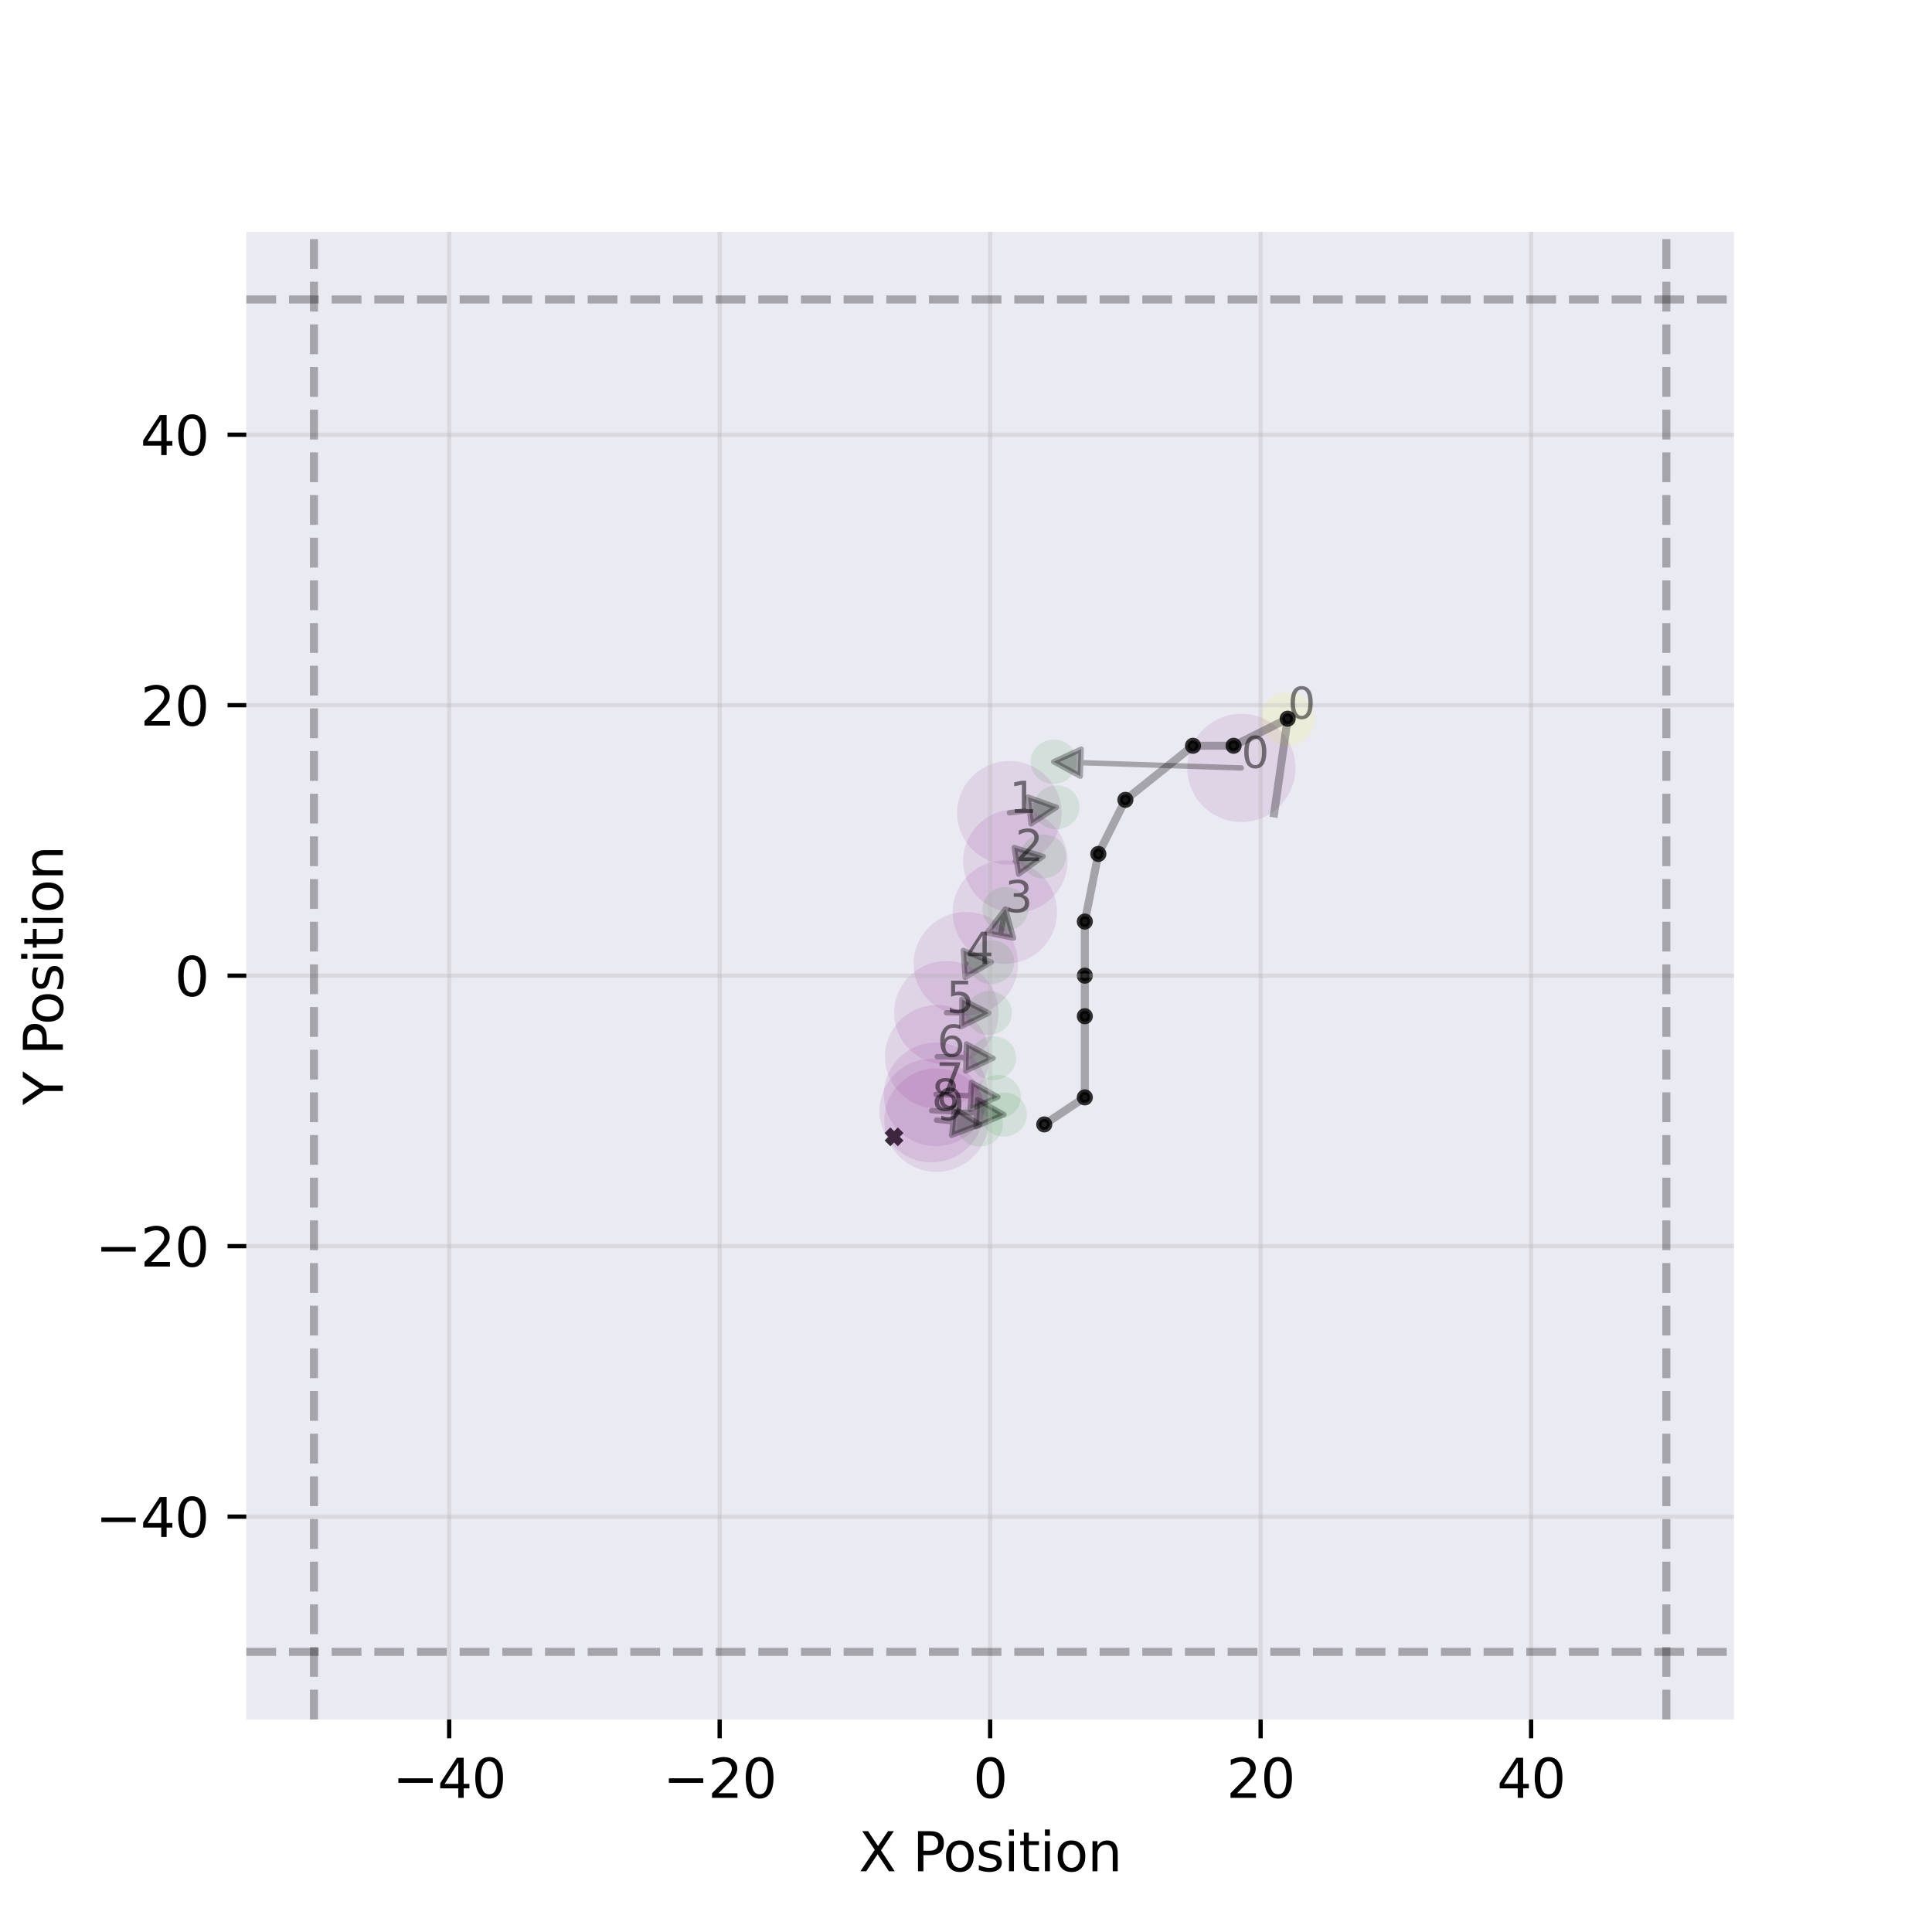 <?xml version="1.0" encoding="utf-8" standalone="no"?>
<!DOCTYPE svg PUBLIC "-//W3C//DTD SVG 1.1//EN"
  "http://www.w3.org/Graphics/SVG/1.1/DTD/svg11.dtd">
<svg xmlns:xlink="http://www.w3.org/1999/xlink" width="360pt" height="360pt" viewBox="0 0 360 360" xmlns="http://www.w3.org/2000/svg" version="1.1">
 <defs>
  <style type="text/css">*{stroke-linejoin: round; stroke-linecap: butt}</style>
 </defs>
 <g id="figure_1">
  <g id="patch_1">
   <path d="M 0 360 
L 360 360 
L 360 0 
L 0 0 
z
" style="fill: #ffffff"/>
  </g>
  <g id="axes_1">
   <g id="patch_2">
    <path d="M 45.9 320.4 
L 323.1 320.4 
L 323.1 43.2 
L 45.9 43.2 
z
" style="fill: #eaeaf2"/>
   </g>
   <g id="PathCollection_1">
    <defs>
     <path id="m3da4c5dc42" d="M -1.225 1.225 
L 1.225 -1.225 
M -1.225 -1.225 
L 1.225 1.225 
" style="stroke: #000000; stroke-opacity: 0.8; stroke-width: 1.5"/>
    </defs>
    <g clip-path="url(#p5781909317)">
     <use xlink:href="#m3da4c5dc42" x="166.596" y="211.828" style="fill-opacity: 0.8; stroke: #000000; stroke-opacity: 0.8; stroke-width: 1.5"/>
    </g>
   </g>
   <g id="PathCollection_2"/>
   <g id="patch_3">
    <path d="M 244.98 133.92 
C 244.98 132.583 244.449 131.301 243.504 130.356 
C 242.559 129.411 241.277 128.88 239.94 128.88 
C 238.603 128.88 237.321 129.411 236.376 130.356 
C 235.431 131.301 234.9 132.583 234.9 133.92 
C 234.9 135.257 235.431 136.539 236.376 137.484 
C 237.321 138.429 238.603 138.96 239.94 138.96 
C 241.277 138.96 242.559 138.429 243.504 137.484 
C 244.449 136.539 244.98 135.257 244.98 133.92 
z
" clip-path="url(#p5781909317)" style="fill: #ffff00; opacity: 0.1"/>
   </g>
   <g id="PathCollection_3">
    <defs>
     <path id="ma182e07c34" d="M 0 1 
C 0.265 1 0.52 0.895 0.707 0.707 
C 0.895 0.52 1 0.265 1 0 
C 1 -0.265 0.895 -0.52 0.707 -0.707 
C 0.52 -0.895 0.265 -1 0 -1 
C -0.265 -1 -0.52 -0.895 -0.707 -0.707 
C -0.895 -0.52 -1 -0.265 -1 0 
C -1 0.265 -0.895 0.52 -0.707 0.707 
C -0.52 0.895 -0.265 1 0 1 
z
" style="stroke: #000000; stroke-opacity: 0.8"/>
    </defs>
    <g clip-path="url(#p5781909317)">
     <use xlink:href="#ma182e07c34" x="239.94" y="133.92" style="fill-opacity: 0.8; stroke: #000000; stroke-opacity: 0.8"/>
    </g>
   </g>
   <g id="PathCollection_4"/>
   <g id="patch_4">
    <path d="M 241.383 143.094 
C 241.383 140.421 240.321 137.857 238.431 135.967 
C 236.541 134.076 233.977 133.014 231.303 133.014 
C 228.63 133.014 226.066 134.076 224.176 135.967 
C 222.285 137.857 221.223 140.421 221.223 143.094 
C 221.223 145.767 222.285 148.332 224.176 150.222 
C 226.066 152.112 228.63 153.174 231.303 153.174 
C 233.977 153.174 236.541 152.112 238.431 150.222 
C 240.321 148.332 241.383 145.767 241.383 143.094 
z
" clip-path="url(#p5781909317)" style="fill: #800080; opacity: 0.1"/>
   </g>
   <g id="PathCollection_5"/>
   <g id="patch_5">
    <path d="M 195.786 137.858 
C 194.651 138.011 193.62 138.589 192.921 139.464 
C 192.222 140.339 191.912 141.44 192.059 142.523 
C 192.206 143.607 192.797 144.585 193.704 145.242 
C 194.611 145.9 195.758 146.183 196.893 146.029 
C 198.029 145.875 199.059 145.297 199.758 144.422 
C 200.457 143.547 200.767 142.447 200.621 141.363 
C 200.474 140.28 199.882 139.302 198.975 138.644 
C 198.069 137.987 196.922 137.704 195.786 137.858 
z
" clip-path="url(#p5781909317)" style="fill: #008000; opacity: 0.1"/>
   </g>
   <g id="patch_6">
    <path d="M 196.34 141.943 
L 201.46 139.59 
L 201.377 142.108 
L 231.303 143.093 
L 231.303 143.095 
L 201.377 142.11 
L 201.294 144.628 
z
" clip-path="url(#p5781909317)" style="opacity: 0.3; stroke: #000000; stroke-linejoin: miter"/>
   </g>
   <g id="PathCollection_6">
    <g clip-path="url(#p5781909317)">
     <use xlink:href="#ma182e07c34" x="229.86" y="138.96" style="fill-opacity: 0.8; stroke: #000000; stroke-opacity: 0.8"/>
    </g>
   </g>
   <g id="PathCollection_7"/>
   <g id="patch_7">
    <path d="M 186.783 141.891 
C 184.224 142.238 181.905 143.578 180.338 145.618 
C 178.771 147.657 178.084 150.228 178.427 152.765 
C 178.771 155.302 180.118 157.598 182.171 159.147 
C 184.224 160.696 186.816 161.371 189.375 161.025 
C 191.935 160.678 194.254 159.337 195.821 157.298 
C 197.388 155.259 198.075 152.687 197.731 150.15 
C 197.387 147.613 196.041 145.317 193.988 143.768 
C 191.935 142.22 189.343 141.544 186.783 141.891 
z
" clip-path="url(#p5781909317)" style="fill: #800080; opacity: 0.1"/>
   </g>
   <g id="PathCollection_8"/>
   <g id="patch_8">
    <path d="M 196.401 146.357 
C 195.268 146.481 194.228 147.03 193.51 147.881 
C 192.793 148.732 192.456 149.818 192.574 150.897 
C 192.693 151.977 193.256 152.963 194.141 153.639 
C 195.027 154.315 196.161 154.625 197.294 154.5 
C 198.427 154.376 199.467 153.828 200.185 152.977 
C 200.903 152.125 201.24 151.04 201.121 149.96 
C 201.003 148.881 200.439 147.894 199.554 147.218 
C 198.669 146.543 197.535 146.233 196.401 146.357 
z
" clip-path="url(#p5781909317)" style="fill: #008000; opacity: 0.1"/>
   </g>
   <g id="patch_9">
    <path d="M 196.848 150.429 
L 192.136 153.519 
L 191.842 151.017 
L 188.079 151.459 
L 188.079 151.456 
L 191.842 151.015 
L 191.548 148.513 
z
" clip-path="url(#p5781909317)" style="opacity: 0.3; stroke: #000000; stroke-linejoin: miter"/>
   </g>
   <g id="PathCollection_9">
    <g clip-path="url(#p5781909317)">
     <use xlink:href="#ma182e07c34" x="222.3" y="138.96" style="fill-opacity: 0.8; stroke: #000000; stroke-opacity: 0.8"/>
    </g>
   </g>
   <g id="PathCollection_10"/>
   <g id="patch_10">
    <path d="M 188.145 150.854 
C 185.579 151.135 183.23 152.415 181.613 154.411 
C 179.996 156.407 179.244 158.957 179.523 161.499 
C 179.801 164.041 181.088 166.368 183.099 167.967 
C 185.11 169.565 187.681 170.305 190.246 170.024 
C 192.812 169.743 195.161 168.463 196.778 166.467 
C 198.395 164.471 199.147 161.921 198.868 159.379 
C 198.59 156.836 197.303 154.51 195.292 152.911 
C 193.281 151.313 190.71 150.572 188.145 150.854 
z
" clip-path="url(#p5781909317)" style="fill: #800080; opacity: 0.1"/>
   </g>
   <g id="PathCollection_11"/>
   <g id="patch_11">
    <path d="M 193.937 155.503 
C 192.803 155.622 191.76 156.165 191.039 157.013 
C 190.317 157.861 189.976 158.945 190.089 160.025 
C 190.202 161.105 190.762 162.094 191.644 162.774 
C 192.526 163.453 193.659 163.768 194.793 163.649 
C 195.927 163.53 196.969 162.987 197.691 162.138 
C 198.413 161.29 198.754 160.207 198.641 159.127 
C 198.527 158.047 197.968 157.058 197.086 156.378 
C 196.204 155.699 195.071 155.384 193.937 155.503 
z
" clip-path="url(#p5781909317)" style="fill: #008000; opacity: 0.1"/>
   </g>
   <g id="patch_12">
    <path d="M 194.365 159.576 
L 189.809 162.891 
L 189.394 160.407 
L 189.196 160.44 
L 189.195 160.438 
L 189.393 160.405 
L 188.979 157.92 
z
" clip-path="url(#p5781909317)" style="opacity: 0.3; stroke: #000000; stroke-linejoin: miter"/>
   </g>
   <g id="PathCollection_12">
    <g clip-path="url(#p5781909317)">
     <use xlink:href="#ma182e07c34" x="209.7" y="149.04" style="fill-opacity: 0.8; stroke: #000000; stroke-opacity: 0.8"/>
    </g>
   </g>
   <g id="PathCollection_13"/>
   <g id="patch_13">
    <path d="M 186.226 160.374 
C 183.66 160.643 181.304 161.913 179.678 163.901 
C 178.052 165.89 177.289 168.437 177.556 170.98 
C 177.823 173.523 179.099 175.856 181.103 177.463 
C 183.107 179.071 185.674 179.823 188.241 179.553 
C 190.808 179.284 193.163 178.015 194.789 176.026 
C 196.415 174.037 197.178 171.49 196.911 168.947 
C 196.644 166.404 195.368 164.072 193.365 162.464 
C 191.361 160.856 188.793 160.104 186.226 160.374 
z
" clip-path="url(#p5781909317)" style="fill: #800080; opacity: 0.1"/>
   </g>
   <g id="PathCollection_14"/>
   <g id="patch_14">
    <path d="M 186.923 165.299 
C 185.789 165.418 184.746 165.96 184.023 166.808 
C 183.301 167.655 182.959 168.739 183.072 169.819 
C 183.184 170.899 183.743 171.889 184.625 172.569 
C 185.506 173.249 186.639 173.565 187.773 173.446 
C 188.907 173.328 189.95 172.785 190.672 171.937 
C 191.394 171.09 191.737 170.007 191.624 168.926 
C 191.511 167.846 190.953 166.857 190.071 166.177 
C 189.189 165.496 188.057 165.181 186.923 165.299 
z
" clip-path="url(#p5781909317)" style="fill: #008000; opacity: 0.1"/>
   </g>
   <g id="patch_15">
    <path d="M 187.348 169.373 
L 188.866 174.799 
L 186.393 174.321 
L 187.235 169.964 
L 187.232 169.963 
L 186.391 174.321 
L 183.918 173.843 
z
" clip-path="url(#p5781909317)" style="opacity: 0.3; stroke: #000000; stroke-linejoin: miter"/>
   </g>
   <g id="PathCollection_15">
    <g clip-path="url(#p5781909317)">
     <use xlink:href="#ma182e07c34" x="204.66" y="159.12" style="fill-opacity: 0.8; stroke: #000000; stroke-opacity: 0.8"/>
    </g>
   </g>
   <g id="PathCollection_16"/>
   <g id="patch_16">
    <path d="M 178.97 169.997 
C 176.403 170.265 174.047 171.532 172.42 173.52 
C 170.792 175.508 170.027 178.054 170.293 180.598 
C 170.558 183.141 171.833 185.474 173.835 187.083 
C 175.838 188.692 178.405 189.446 180.972 189.178 
C 183.539 188.91 185.895 187.643 187.522 185.655 
C 189.15 183.667 189.915 181.121 189.649 178.577 
C 189.384 176.034 188.11 173.701 186.107 172.092 
C 184.104 170.483 181.537 169.729 178.97 169.997 
z
" clip-path="url(#p5781909317)" style="fill: #800080; opacity: 0.1"/>
   </g>
   <g id="PathCollection_17"/>
   <g id="patch_17">
    <path d="M 184.277 175.209 
C 183.142 175.327 182.099 175.87 181.377 176.717 
C 180.655 177.565 180.312 178.648 180.425 179.728 
C 180.538 180.809 181.096 181.798 181.978 182.478 
C 182.859 183.158 183.992 183.474 185.126 183.356 
C 186.26 183.238 187.303 182.695 188.026 181.848 
C 188.748 181 189.09 179.917 188.978 178.836 
C 188.865 177.756 188.306 176.767 187.425 176.087 
C 186.543 175.406 185.411 175.091 184.277 175.209 
z
" clip-path="url(#p5781909317)" style="fill: #008000; opacity: 0.1"/>
   </g>
   <g id="patch_18">
    <path d="M 184.701 179.282 
L 179.834 182.122 
L 179.672 179.608 
L 179.971 179.589 
L 179.971 179.586 
L 179.672 179.606 
L 179.51 177.092 
z
" clip-path="url(#p5781909317)" style="opacity: 0.3; stroke: #000000; stroke-linejoin: miter"/>
   </g>
   <g id="PathCollection_18">
    <g clip-path="url(#p5781909317)">
     <use xlink:href="#ma182e07c34" x="202.14" y="171.72" style="fill-opacity: 0.8; stroke: #000000; stroke-opacity: 0.8"/>
    </g>
   </g>
   <g id="PathCollection_19"/>
   <g id="patch_19">
    <path d="M 175.344 179.122 
C 172.778 179.389 170.421 180.657 168.794 182.644 
C 167.166 184.632 166.401 187.178 166.666 189.722 
C 166.931 192.265 168.205 194.598 170.208 196.208 
C 172.211 197.817 174.778 198.571 177.345 198.303 
C 179.911 198.035 182.268 196.768 183.895 194.78 
C 185.523 192.792 186.288 190.246 186.023 187.703 
C 185.758 185.16 184.484 182.826 182.481 181.217 
C 180.479 179.608 177.911 178.854 175.344 179.122 
z
" clip-path="url(#p5781909317)" style="fill: #800080; opacity: 0.1"/>
   </g>
   <g id="PathCollection_20"/>
   <g id="patch_20">
    <path d="M 183.831 184.689 
C 182.697 184.808 181.654 185.35 180.932 186.198 
C 180.209 187.045 179.867 188.129 179.979 189.209 
C 180.092 190.289 180.651 191.278 181.532 191.959 
C 182.414 192.639 183.546 192.955 184.681 192.837 
C 185.815 192.718 186.858 192.176 187.58 191.328 
C 188.302 190.481 188.645 189.397 188.532 188.317 
C 188.42 187.237 187.861 186.247 186.979 185.567 
C 186.098 184.887 184.965 184.571 183.831 184.689 
z
" clip-path="url(#p5781909317)" style="fill: #008000; opacity: 0.1"/>
   </g>
   <g id="patch_21">
    <path d="M 184.256 188.763 
L 179.2 191.251 
L 179.216 188.732 
L 176.345 188.714 
L 176.345 188.711 
L 179.216 188.729 
L 179.232 186.211 
z
" clip-path="url(#p5781909317)" style="opacity: 0.3; stroke: #000000; stroke-linejoin: miter"/>
   </g>
   <g id="PathCollection_21">
    <g clip-path="url(#p5781909317)">
     <use xlink:href="#ma182e07c34" x="202.14" y="181.8" style="fill-opacity: 0.8; stroke: #000000; stroke-opacity: 0.8"/>
    </g>
   </g>
   <g id="PathCollection_22"/>
   <g id="patch_22">
    <path d="M 173.631 187.304 
C 171.064 187.571 168.707 188.839 167.08 190.826 
C 165.453 192.814 164.687 195.36 164.952 197.903 
C 165.218 200.447 166.492 202.78 168.494 204.389 
C 170.497 205.999 173.064 206.753 175.631 206.485 
C 178.198 206.217 180.554 204.95 182.182 202.962 
C 183.809 200.975 184.574 198.429 184.309 195.885 
C 184.044 193.342 182.77 191.008 180.767 189.399 
C 178.765 187.79 176.198 187.036 173.631 187.304 
z
" clip-path="url(#p5781909317)" style="fill: #800080; opacity: 0.1"/>
   </g>
   <g id="PathCollection_23"/>
   <g id="patch_23">
    <path d="M 184.628 193.109 
C 183.494 193.227 182.451 193.77 181.729 194.618 
C 181.006 195.465 180.664 196.548 180.776 197.629 
C 180.889 198.709 181.448 199.698 182.329 200.378 
C 183.211 201.059 184.343 201.375 185.478 201.256 
C 186.612 201.138 187.655 200.595 188.377 199.748 
C 189.099 198.9 189.442 197.817 189.329 196.737 
C 189.217 195.656 188.658 194.667 187.776 193.987 
C 186.895 193.307 185.762 192.991 184.628 193.109 
z
" clip-path="url(#p5781909317)" style="fill: #008000; opacity: 0.1"/>
   </g>
   <g id="patch_24">
    <path d="M 185.053 197.183 
L 179.945 199.562 
L 180.015 197.045 
L 174.631 196.896 
L 174.631 196.893 
L 180.015 197.042 
L 180.084 194.524 
z
" clip-path="url(#p5781909317)" style="opacity: 0.3; stroke: #000000; stroke-linejoin: miter"/>
   </g>
   <g id="PathCollection_24">
    <g clip-path="url(#p5781909317)">
     <use xlink:href="#ma182e07c34" x="202.14" y="189.36" style="fill-opacity: 0.8; stroke: #000000; stroke-opacity: 0.8"/>
    </g>
   </g>
   <g id="PathCollection_25"/>
   <g id="patch_25">
    <path d="M 173.402 194.325 
C 170.835 194.592 168.479 195.859 166.851 197.847 
C 165.224 199.835 164.459 202.381 164.724 204.924 
C 164.989 207.468 166.263 209.801 168.266 211.41 
C 170.268 213.02 172.835 213.773 175.402 213.506 
C 177.969 213.238 180.326 211.971 181.953 209.983 
C 183.58 207.995 184.346 205.449 184.081 202.906 
C 183.815 200.363 182.541 198.029 180.539 196.42 
C 178.536 194.811 175.969 194.057 173.402 194.325 
z
" clip-path="url(#p5781909317)" style="fill: #800080; opacity: 0.1"/>
   </g>
   <g id="PathCollection_26"/>
   <g id="patch_26">
    <path d="M 185.51 200.328 
C 184.376 200.446 183.333 200.989 182.611 201.836 
C 181.889 202.684 181.546 203.767 181.659 204.847 
C 181.771 205.928 182.33 206.917 183.211 207.597 
C 184.093 208.277 185.226 208.593 186.36 208.475 
C 187.494 208.357 188.537 207.814 189.259 206.967 
C 189.982 206.119 190.324 205.036 190.211 203.956 
C 190.099 202.875 189.54 201.886 188.659 201.206 
C 187.777 200.525 186.644 200.21 185.51 200.328 
z
" clip-path="url(#p5781909317)" style="fill: #008000; opacity: 0.1"/>
   </g>
   <g id="patch_27">
    <path d="M 185.935 204.401 
L 180.793 206.707 
L 180.899 204.19 
L 174.402 203.916 
L 174.402 203.914 
L 180.9 204.188 
L 181.006 201.671 
z
" clip-path="url(#p5781909317)" style="opacity: 0.3; stroke: #000000; stroke-linejoin: miter"/>
   </g>
   <g id="PathCollection_27">
    <g clip-path="url(#p5781909317)">
     <use xlink:href="#ma182e07c34" x="202.14" y="204.48" style="fill-opacity: 0.8; stroke: #000000; stroke-opacity: 0.8"/>
    </g>
   </g>
   <g id="PathCollection_28"/>
   <g id="patch_28">
    <path d="M 172.596 197.362 
C 170.029 197.629 167.673 198.897 166.045 200.884 
C 164.418 202.872 163.652 205.418 163.917 207.961 
C 164.183 210.505 165.457 212.838 167.459 214.447 
C 169.462 216.057 172.029 216.81 174.596 216.543 
C 177.163 216.275 179.519 215.008 181.147 213.02 
C 182.774 211.033 183.54 208.487 183.274 205.943 
C 183.009 203.4 181.735 201.066 179.733 199.457 
C 177.73 197.848 175.163 197.094 172.596 197.362 
z
" clip-path="url(#p5781909317)" style="fill: #800080; opacity: 0.1"/>
   </g>
   <g id="PathCollection_29"/>
   <g id="patch_29">
    <path d="M 186.636 203.608 
C 185.501 203.726 184.458 204.268 183.736 205.116 
C 183.014 205.963 182.671 207.047 182.784 208.127 
C 182.897 209.207 183.455 210.197 184.337 210.877 
C 185.218 211.557 186.351 211.873 187.485 211.755 
C 188.619 211.636 189.662 211.094 190.384 210.246 
C 191.107 209.399 191.449 208.316 191.337 207.235 
C 191.224 206.155 190.665 205.166 189.784 204.485 
C 188.902 203.805 187.77 203.489 186.636 203.608 
z
" clip-path="url(#p5781909317)" style="fill: #008000; opacity: 0.1"/>
   </g>
   <g id="patch_30">
    <path d="M 187.06 207.681 
L 181.891 209.925 
L 182.028 207.41 
L 173.596 206.954 
L 173.596 206.951 
L 182.028 207.407 
L 182.164 204.892 
z
" clip-path="url(#p5781909317)" style="opacity: 0.3; stroke: #000000; stroke-linejoin: miter"/>
   </g>
   <g id="PathCollection_30">
    <g clip-path="url(#p5781909317)">
     <use xlink:href="#ma182e07c34" x="194.58" y="209.52" style="fill-opacity: 0.8; stroke: #000000; stroke-opacity: 0.8"/>
    </g>
   </g>
   <g id="PathCollection_31"/>
   <g id="patch_31">
    <path d="M 173.503 199.126 
C 170.936 199.394 168.58 200.661 166.952 202.649 
C 165.325 204.637 164.559 207.183 164.824 209.726 
C 165.09 212.269 166.364 214.603 168.366 216.212 
C 170.369 217.821 172.936 218.575 175.503 218.307 
C 178.07 218.04 180.426 216.773 182.054 214.785 
C 183.681 212.797 184.447 210.251 184.181 207.708 
C 183.916 205.164 182.642 202.831 180.64 201.222 
C 178.637 199.612 176.07 198.859 173.503 199.126 
z
" clip-path="url(#p5781909317)" style="fill: #800080; opacity: 0.1"/>
   </g>
   <g id="PathCollection_32"/>
   <g id="patch_32">
    <path d="M 182.172 205.476 
C 181.038 205.594 179.995 206.137 179.273 206.985 
C 178.55 207.832 178.208 208.915 178.32 209.996 
C 178.433 211.076 178.992 212.065 179.873 212.746 
C 180.755 213.426 181.887 213.742 183.022 213.623 
C 184.156 213.505 185.199 212.963 185.921 212.115 
C 186.643 211.267 186.986 210.184 186.873 209.104 
C 186.761 208.024 186.202 207.034 185.32 206.354 
C 184.439 205.674 183.306 205.358 182.172 205.476 
z
" clip-path="url(#p5781909317)" style="fill: #008000; opacity: 0.1"/>
   </g>
   <g id="patch_33">
    <path d="M 182.597 209.55 
L 177.325 211.541 
L 177.583 209.035 
L 174.503 208.718 
L 174.503 208.716 
L 177.583 209.033 
L 177.841 206.527 
z
" clip-path="url(#p5781909317)" style="opacity: 0.3; stroke: #000000; stroke-linejoin: miter"/>
   </g>
   <g id="matplotlib.axis_1">
    <g id="xtick_1">
     <g id="line2d_1">
      <path d="M 83.7 320.4 
L 83.7 43.2 
" clip-path="url(#p5781909317)" style="fill: none; stroke: #b0b0b0; stroke-opacity: 0.3; stroke-width: 0.8; stroke-linecap: square"/>
     </g>
     <g id="line2d_2">
      <defs>
       <path id="mfed5ba8646" d="M 0 0 
L 0 3.5 
" style="stroke: #000000; stroke-width: 0.8"/>
      </defs>
      <g>
       <use xlink:href="#mfed5ba8646" x="83.7" y="320.4" style="stroke: #000000; stroke-width: 0.8"/>
      </g>
     </g>
     <g id="text_1">
      <!-- −40 -->
      <g transform="translate(73.148 334.998) scale(0.1 -0.1)">
       <defs>
        <path id="DejaVuSans-2212" d="M 678 2272 
L 4684 2272 
L 4684 1741 
L 678 1741 
L 678 2272 
z
" transform="scale(0.016)"/>
        <path id="DejaVuSans-34" d="M 2419 4116 
L 825 1625 
L 2419 1625 
L 2419 4116 
z
M 2253 4666 
L 3047 4666 
L 3047 1625 
L 3713 1625 
L 3713 1100 
L 3047 1100 
L 3047 0 
L 2419 0 
L 2419 1100 
L 313 1100 
L 313 1709 
L 2253 4666 
z
" transform="scale(0.016)"/>
        <path id="DejaVuSans-30" d="M 2034 4250 
Q 1547 4250 1301 3770 
Q 1056 3291 1056 2328 
Q 1056 1369 1301 889 
Q 1547 409 2034 409 
Q 2525 409 2770 889 
Q 3016 1369 3016 2328 
Q 3016 3291 2770 3770 
Q 2525 4250 2034 4250 
z
M 2034 4750 
Q 2819 4750 3233 4129 
Q 3647 3509 3647 2328 
Q 3647 1150 3233 529 
Q 2819 -91 2034 -91 
Q 1250 -91 836 529 
Q 422 1150 422 2328 
Q 422 3509 836 4129 
Q 1250 4750 2034 4750 
z
" transform="scale(0.016)"/>
       </defs>
       <use xlink:href="#DejaVuSans-2212"/>
       <use xlink:href="#DejaVuSans-34" x="83.789"/>
       <use xlink:href="#DejaVuSans-30" x="147.412"/>
      </g>
     </g>
    </g>
    <g id="xtick_2">
     <g id="line2d_3">
      <path d="M 134.1 320.4 
L 134.1 43.2 
" clip-path="url(#p5781909317)" style="fill: none; stroke: #b0b0b0; stroke-opacity: 0.3; stroke-width: 0.8; stroke-linecap: square"/>
     </g>
     <g id="line2d_4">
      <g>
       <use xlink:href="#mfed5ba8646" x="134.1" y="320.4" style="stroke: #000000; stroke-width: 0.8"/>
      </g>
     </g>
     <g id="text_2">
      <!-- −20 -->
      <g transform="translate(123.548 334.998) scale(0.1 -0.1)">
       <defs>
        <path id="DejaVuSans-32" d="M 1228 531 
L 3431 531 
L 3431 0 
L 469 0 
L 469 531 
Q 828 903 1448 1529 
Q 2069 2156 2228 2338 
Q 2531 2678 2651 2914 
Q 2772 3150 2772 3378 
Q 2772 3750 2511 3984 
Q 2250 4219 1831 4219 
Q 1534 4219 1204 4116 
Q 875 4013 500 3803 
L 500 4441 
Q 881 4594 1212 4672 
Q 1544 4750 1819 4750 
Q 2544 4750 2975 4387 
Q 3406 4025 3406 3419 
Q 3406 3131 3298 2873 
Q 3191 2616 2906 2266 
Q 2828 2175 2409 1742 
Q 1991 1309 1228 531 
z
" transform="scale(0.016)"/>
       </defs>
       <use xlink:href="#DejaVuSans-2212"/>
       <use xlink:href="#DejaVuSans-32" x="83.789"/>
       <use xlink:href="#DejaVuSans-30" x="147.412"/>
      </g>
     </g>
    </g>
    <g id="xtick_3">
     <g id="line2d_5">
      <path d="M 184.5 320.4 
L 184.5 43.2 
" clip-path="url(#p5781909317)" style="fill: none; stroke: #b0b0b0; stroke-opacity: 0.3; stroke-width: 0.8; stroke-linecap: square"/>
     </g>
     <g id="line2d_6">
      <g>
       <use xlink:href="#mfed5ba8646" x="184.5" y="320.4" style="stroke: #000000; stroke-width: 0.8"/>
      </g>
     </g>
     <g id="text_3">
      <!-- 0 -->
      <g transform="translate(181.319 334.998) scale(0.1 -0.1)">
       <use xlink:href="#DejaVuSans-30"/>
      </g>
     </g>
    </g>
    <g id="xtick_4">
     <g id="line2d_7">
      <path d="M 234.9 320.4 
L 234.9 43.2 
" clip-path="url(#p5781909317)" style="fill: none; stroke: #b0b0b0; stroke-opacity: 0.3; stroke-width: 0.8; stroke-linecap: square"/>
     </g>
     <g id="line2d_8">
      <g>
       <use xlink:href="#mfed5ba8646" x="234.9" y="320.4" style="stroke: #000000; stroke-width: 0.8"/>
      </g>
     </g>
     <g id="text_4">
      <!-- 20 -->
      <g transform="translate(228.537 334.998) scale(0.1 -0.1)">
       <use xlink:href="#DejaVuSans-32"/>
       <use xlink:href="#DejaVuSans-30" x="63.623"/>
      </g>
     </g>
    </g>
    <g id="xtick_5">
     <g id="line2d_9">
      <path d="M 285.3 320.4 
L 285.3 43.2 
" clip-path="url(#p5781909317)" style="fill: none; stroke: #b0b0b0; stroke-opacity: 0.3; stroke-width: 0.8; stroke-linecap: square"/>
     </g>
     <g id="line2d_10">
      <g>
       <use xlink:href="#mfed5ba8646" x="285.3" y="320.4" style="stroke: #000000; stroke-width: 0.8"/>
      </g>
     </g>
     <g id="text_5">
      <!-- 40 -->
      <g transform="translate(278.938 334.998) scale(0.1 -0.1)">
       <use xlink:href="#DejaVuSans-34"/>
       <use xlink:href="#DejaVuSans-30" x="63.623"/>
      </g>
     </g>
    </g>
    <g id="text_6">
     <!-- X Position -->
     <g transform="translate(160.022 348.677) scale(0.1 -0.1)">
      <defs>
       <path id="DejaVuSans-58" d="M 403 4666 
L 1081 4666 
L 2241 2931 
L 3406 4666 
L 4084 4666 
L 2584 2425 
L 4184 0 
L 3506 0 
L 2194 1984 
L 872 0 
L 191 0 
L 1856 2491 
L 403 4666 
z
" transform="scale(0.016)"/>
       <path id="DejaVuSans-20" transform="scale(0.016)"/>
       <path id="DejaVuSans-50" d="M 1259 4147 
L 1259 2394 
L 2053 2394 
Q 2494 2394 2734 2622 
Q 2975 2850 2975 3272 
Q 2975 3691 2734 3919 
Q 2494 4147 2053 4147 
L 1259 4147 
z
M 628 4666 
L 2053 4666 
Q 2838 4666 3239 4311 
Q 3641 3956 3641 3272 
Q 3641 2581 3239 2228 
Q 2838 1875 2053 1875 
L 1259 1875 
L 1259 0 
L 628 0 
L 628 4666 
z
" transform="scale(0.016)"/>
       <path id="DejaVuSans-6f" d="M 1959 3097 
Q 1497 3097 1228 2736 
Q 959 2375 959 1747 
Q 959 1119 1226 758 
Q 1494 397 1959 397 
Q 2419 397 2687 759 
Q 2956 1122 2956 1747 
Q 2956 2369 2687 2733 
Q 2419 3097 1959 3097 
z
M 1959 3584 
Q 2709 3584 3137 3096 
Q 3566 2609 3566 1747 
Q 3566 888 3137 398 
Q 2709 -91 1959 -91 
Q 1206 -91 779 398 
Q 353 888 353 1747 
Q 353 2609 779 3096 
Q 1206 3584 1959 3584 
z
" transform="scale(0.016)"/>
       <path id="DejaVuSans-73" d="M 2834 3397 
L 2834 2853 
Q 2591 2978 2328 3040 
Q 2066 3103 1784 3103 
Q 1356 3103 1142 2972 
Q 928 2841 928 2578 
Q 928 2378 1081 2264 
Q 1234 2150 1697 2047 
L 1894 2003 
Q 2506 1872 2764 1633 
Q 3022 1394 3022 966 
Q 3022 478 2636 193 
Q 2250 -91 1575 -91 
Q 1294 -91 989 -36 
Q 684 19 347 128 
L 347 722 
Q 666 556 975 473 
Q 1284 391 1588 391 
Q 1994 391 2212 530 
Q 2431 669 2431 922 
Q 2431 1156 2273 1281 
Q 2116 1406 1581 1522 
L 1381 1569 
Q 847 1681 609 1914 
Q 372 2147 372 2553 
Q 372 3047 722 3315 
Q 1072 3584 1716 3584 
Q 2034 3584 2315 3537 
Q 2597 3491 2834 3397 
z
" transform="scale(0.016)"/>
       <path id="DejaVuSans-69" d="M 603 3500 
L 1178 3500 
L 1178 0 
L 603 0 
L 603 3500 
z
M 603 4863 
L 1178 4863 
L 1178 4134 
L 603 4134 
L 603 4863 
z
" transform="scale(0.016)"/>
       <path id="DejaVuSans-74" d="M 1172 4494 
L 1172 3500 
L 2356 3500 
L 2356 3053 
L 1172 3053 
L 1172 1153 
Q 1172 725 1289 603 
Q 1406 481 1766 481 
L 2356 481 
L 2356 0 
L 1766 0 
Q 1100 0 847 248 
Q 594 497 594 1153 
L 594 3053 
L 172 3053 
L 172 3500 
L 594 3500 
L 594 4494 
L 1172 4494 
z
" transform="scale(0.016)"/>
       <path id="DejaVuSans-6e" d="M 3513 2113 
L 3513 0 
L 2938 0 
L 2938 2094 
Q 2938 2591 2744 2837 
Q 2550 3084 2163 3084 
Q 1697 3084 1428 2787 
Q 1159 2491 1159 1978 
L 1159 0 
L 581 0 
L 581 3500 
L 1159 3500 
L 1159 2956 
Q 1366 3272 1645 3428 
Q 1925 3584 2291 3584 
Q 2894 3584 3203 3211 
Q 3513 2838 3513 2113 
z
" transform="scale(0.016)"/>
      </defs>
      <use xlink:href="#DejaVuSans-58"/>
      <use xlink:href="#DejaVuSans-20" x="68.506"/>
      <use xlink:href="#DejaVuSans-50" x="100.293"/>
      <use xlink:href="#DejaVuSans-6f" x="156.971"/>
      <use xlink:href="#DejaVuSans-73" x="218.152"/>
      <use xlink:href="#DejaVuSans-69" x="270.252"/>
      <use xlink:href="#DejaVuSans-74" x="298.035"/>
      <use xlink:href="#DejaVuSans-69" x="337.244"/>
      <use xlink:href="#DejaVuSans-6f" x="365.027"/>
      <use xlink:href="#DejaVuSans-6e" x="426.209"/>
     </g>
    </g>
   </g>
   <g id="matplotlib.axis_2">
    <g id="ytick_1">
     <g id="line2d_11">
      <path d="M 45.9 282.6 
L 323.1 282.6 
" clip-path="url(#p5781909317)" style="fill: none; stroke: #b0b0b0; stroke-opacity: 0.3; stroke-width: 0.8; stroke-linecap: square"/>
     </g>
     <g id="line2d_12">
      <defs>
       <path id="m8bdfb9959f" d="M 0 0 
L -3.5 0 
" style="stroke: #000000; stroke-width: 0.8"/>
      </defs>
      <g>
       <use xlink:href="#m8bdfb9959f" x="45.9" y="282.6" style="stroke: #000000; stroke-width: 0.8"/>
      </g>
     </g>
     <g id="text_7">
      <!-- −40 -->
      <g transform="translate(17.795 286.399) scale(0.1 -0.1)">
       <use xlink:href="#DejaVuSans-2212"/>
       <use xlink:href="#DejaVuSans-34" x="83.789"/>
       <use xlink:href="#DejaVuSans-30" x="147.412"/>
      </g>
     </g>
    </g>
    <g id="ytick_2">
     <g id="line2d_13">
      <path d="M 45.9 232.2 
L 323.1 232.2 
" clip-path="url(#p5781909317)" style="fill: none; stroke: #b0b0b0; stroke-opacity: 0.3; stroke-width: 0.8; stroke-linecap: square"/>
     </g>
     <g id="line2d_14">
      <g>
       <use xlink:href="#m8bdfb9959f" x="45.9" y="232.2" style="stroke: #000000; stroke-width: 0.8"/>
      </g>
     </g>
     <g id="text_8">
      <!-- −20 -->
      <g transform="translate(17.795 235.999) scale(0.1 -0.1)">
       <use xlink:href="#DejaVuSans-2212"/>
       <use xlink:href="#DejaVuSans-32" x="83.789"/>
       <use xlink:href="#DejaVuSans-30" x="147.412"/>
      </g>
     </g>
    </g>
    <g id="ytick_3">
     <g id="line2d_15">
      <path d="M 45.9 181.8 
L 323.1 181.8 
" clip-path="url(#p5781909317)" style="fill: none; stroke: #b0b0b0; stroke-opacity: 0.3; stroke-width: 0.8; stroke-linecap: square"/>
     </g>
     <g id="line2d_16">
      <g>
       <use xlink:href="#m8bdfb9959f" x="45.9" y="181.8" style="stroke: #000000; stroke-width: 0.8"/>
      </g>
     </g>
     <g id="text_9">
      <!-- 0 -->
      <g transform="translate(32.538 185.599) scale(0.1 -0.1)">
       <use xlink:href="#DejaVuSans-30"/>
      </g>
     </g>
    </g>
    <g id="ytick_4">
     <g id="line2d_17">
      <path d="M 45.9 131.4 
L 323.1 131.4 
" clip-path="url(#p5781909317)" style="fill: none; stroke: #b0b0b0; stroke-opacity: 0.3; stroke-width: 0.8; stroke-linecap: square"/>
     </g>
     <g id="line2d_18">
      <g>
       <use xlink:href="#m8bdfb9959f" x="45.9" y="131.4" style="stroke: #000000; stroke-width: 0.8"/>
      </g>
     </g>
     <g id="text_10">
      <!-- 20 -->
      <g transform="translate(26.175 135.199) scale(0.1 -0.1)">
       <use xlink:href="#DejaVuSans-32"/>
       <use xlink:href="#DejaVuSans-30" x="63.623"/>
      </g>
     </g>
    </g>
    <g id="ytick_5">
     <g id="line2d_19">
      <path d="M 45.9 81 
L 323.1 81 
" clip-path="url(#p5781909317)" style="fill: none; stroke: #b0b0b0; stroke-opacity: 0.3; stroke-width: 0.8; stroke-linecap: square"/>
     </g>
     <g id="line2d_20">
      <g>
       <use xlink:href="#m8bdfb9959f" x="45.9" y="81" style="stroke: #000000; stroke-width: 0.8"/>
      </g>
     </g>
     <g id="text_11">
      <!-- 40 -->
      <g transform="translate(26.175 84.799) scale(0.1 -0.1)">
       <use xlink:href="#DejaVuSans-34"/>
       <use xlink:href="#DejaVuSans-30" x="63.623"/>
      </g>
     </g>
    </g>
    <g id="text_12">
     <!-- Y Position -->
     <g transform="translate(11.716 205.907) rotate(-90) scale(0.1 -0.1)">
      <defs>
       <path id="DejaVuSans-59" d="M -13 4666 
L 666 4666 
L 1959 2747 
L 3244 4666 
L 3922 4666 
L 2272 2222 
L 2272 0 
L 1638 0 
L 1638 2222 
L -13 4666 
z
" transform="scale(0.016)"/>
      </defs>
      <use xlink:href="#DejaVuSans-59"/>
      <use xlink:href="#DejaVuSans-20" x="61.084"/>
      <use xlink:href="#DejaVuSans-50" x="92.871"/>
      <use xlink:href="#DejaVuSans-6f" x="149.549"/>
      <use xlink:href="#DejaVuSans-73" x="210.73"/>
      <use xlink:href="#DejaVuSans-69" x="262.83"/>
      <use xlink:href="#DejaVuSans-74" x="290.613"/>
      <use xlink:href="#DejaVuSans-69" x="329.822"/>
      <use xlink:href="#DejaVuSans-6f" x="357.605"/>
      <use xlink:href="#DejaVuSans-6e" x="418.787"/>
     </g>
    </g>
   </g>
   <g id="LineCollection_1">
    <path d="M 58.5 320.4 
L 58.5 43.2 
" clip-path="url(#p5781909317)" style="fill: none; stroke-dasharray: 5.55,2.4; stroke-dashoffset: 0; stroke: #000000; stroke-opacity: 0.3; stroke-width: 1.5"/>
    <path d="M 310.5 320.4 
L 310.5 43.2 
" clip-path="url(#p5781909317)" style="fill: none; stroke-dasharray: 5.55,2.4; stroke-dashoffset: 0; stroke: #000000; stroke-opacity: 0.3; stroke-width: 1.5"/>
   </g>
   <g id="LineCollection_2">
    <path d="M 45.9 307.8 
L 323.1 307.8 
" clip-path="url(#p5781909317)" style="fill: none; stroke-dasharray: 5.55,2.4; stroke-dashoffset: 0; stroke: #000000; stroke-opacity: 0.3; stroke-width: 1.5"/>
    <path d="M 45.9 55.8 
L 323.1 55.8 
" clip-path="url(#p5781909317)" style="fill: none; stroke-dasharray: 5.55,2.4; stroke-dashoffset: 0; stroke: #000000; stroke-opacity: 0.3; stroke-width: 1.5"/>
   </g>
   <g id="line2d_21">
    <path d="M 237.42 151.56 
L 239.94 133.92 
" clip-path="url(#p5781909317)" style="fill: none; stroke: #000000; stroke-opacity: 0.3; stroke-width: 1.5; stroke-linecap: square"/>
   </g>
   <g id="line2d_22">
    <path d="M 239.94 133.92 
L 229.86 138.96 
" clip-path="url(#p5781909317)" style="fill: none; stroke: #000000; stroke-opacity: 0.3; stroke-width: 1.5; stroke-linecap: square"/>
   </g>
   <g id="line2d_23">
    <path d="M 229.86 138.96 
L 222.3 138.96 
" clip-path="url(#p5781909317)" style="fill: none; stroke: #000000; stroke-opacity: 0.3; stroke-width: 1.5; stroke-linecap: square"/>
   </g>
   <g id="line2d_24">
    <path d="M 222.3 138.96 
L 209.7 149.04 
" clip-path="url(#p5781909317)" style="fill: none; stroke: #000000; stroke-opacity: 0.3; stroke-width: 1.5; stroke-linecap: square"/>
   </g>
   <g id="line2d_25">
    <path d="M 209.7 149.04 
L 204.66 159.12 
" clip-path="url(#p5781909317)" style="fill: none; stroke: #000000; stroke-opacity: 0.3; stroke-width: 1.5; stroke-linecap: square"/>
   </g>
   <g id="line2d_26">
    <path d="M 204.66 159.12 
L 202.14 171.72 
" clip-path="url(#p5781909317)" style="fill: none; stroke: #000000; stroke-opacity: 0.3; stroke-width: 1.5; stroke-linecap: square"/>
   </g>
   <g id="line2d_27">
    <path d="M 202.14 171.72 
L 202.14 181.8 
" clip-path="url(#p5781909317)" style="fill: none; stroke: #000000; stroke-opacity: 0.3; stroke-width: 1.5; stroke-linecap: square"/>
   </g>
   <g id="line2d_28">
    <path d="M 202.14 181.8 
L 202.14 189.36 
" clip-path="url(#p5781909317)" style="fill: none; stroke: #000000; stroke-opacity: 0.3; stroke-width: 1.5; stroke-linecap: square"/>
   </g>
   <g id="line2d_29">
    <path d="M 202.14 189.36 
L 202.14 204.48 
" clip-path="url(#p5781909317)" style="fill: none; stroke: #000000; stroke-opacity: 0.3; stroke-width: 1.5; stroke-linecap: square"/>
   </g>
   <g id="line2d_30">
    <path d="M 202.14 204.48 
L 194.58 209.52 
" clip-path="url(#p5781909317)" style="fill: none; stroke: #000000; stroke-opacity: 0.3; stroke-width: 1.5; stroke-linecap: square"/>
   </g>
   <g id="text_13">
    <!-- 0 -->
    <g style="opacity: 0.5" transform="translate(239.94 133.92) scale(0.08 -0.08)">
     <use xlink:href="#DejaVuSans-30"/>
    </g>
   </g>
   <g id="text_14">
    <!-- 0 -->
    <g style="opacity: 0.5" transform="translate(231.303 143.094) scale(0.08 -0.08)">
     <use xlink:href="#DejaVuSans-30"/>
    </g>
   </g>
   <g id="text_15">
    <!-- 1 -->
    <g style="opacity: 0.5" transform="translate(188.079 151.458) scale(0.08 -0.08)">
     <defs>
      <path id="DejaVuSans-31" d="M 794 531 
L 1825 531 
L 1825 4091 
L 703 3866 
L 703 4441 
L 1819 4666 
L 2450 4666 
L 2450 531 
L 3481 531 
L 3481 0 
L 794 0 
L 794 531 
z
" transform="scale(0.016)"/>
     </defs>
     <use xlink:href="#DejaVuSans-31"/>
    </g>
   </g>
   <g id="text_16">
    <!-- 2 -->
    <g style="opacity: 0.5" transform="translate(189.195 160.439) scale(0.08 -0.08)">
     <use xlink:href="#DejaVuSans-32"/>
    </g>
   </g>
   <g id="text_17">
    <!-- 3 -->
    <g style="opacity: 0.5" transform="translate(187.234 169.964) scale(0.08 -0.08)">
     <defs>
      <path id="DejaVuSans-33" d="M 2597 2516 
Q 3050 2419 3304 2112 
Q 3559 1806 3559 1356 
Q 3559 666 3084 287 
Q 2609 -91 1734 -91 
Q 1441 -91 1130 -33 
Q 819 25 488 141 
L 488 750 
Q 750 597 1062 519 
Q 1375 441 1716 441 
Q 2309 441 2620 675 
Q 2931 909 2931 1356 
Q 2931 1769 2642 2001 
Q 2353 2234 1838 2234 
L 1294 2234 
L 1294 2753 
L 1863 2753 
Q 2328 2753 2575 2939 
Q 2822 3125 2822 3475 
Q 2822 3834 2567 4026 
Q 2313 4219 1838 4219 
Q 1578 4219 1281 4162 
Q 984 4106 628 3988 
L 628 4550 
Q 988 4650 1302 4700 
Q 1616 4750 1894 4750 
Q 2613 4750 3031 4423 
Q 3450 4097 3450 3541 
Q 3450 3153 3228 2886 
Q 3006 2619 2597 2516 
z
" transform="scale(0.016)"/>
     </defs>
     <use xlink:href="#DejaVuSans-33"/>
    </g>
   </g>
   <g id="text_18">
    <!-- 4 -->
    <g style="opacity: 0.5" transform="translate(179.971 179.588) scale(0.08 -0.08)">
     <use xlink:href="#DejaVuSans-34"/>
    </g>
   </g>
   <g id="text_19">
    <!-- 5 -->
    <g style="opacity: 0.5" transform="translate(176.345 188.712) scale(0.08 -0.08)">
     <defs>
      <path id="DejaVuSans-35" d="M 691 4666 
L 3169 4666 
L 3169 4134 
L 1269 4134 
L 1269 2991 
Q 1406 3038 1543 3061 
Q 1681 3084 1819 3084 
Q 2600 3084 3056 2656 
Q 3513 2228 3513 1497 
Q 3513 744 3044 326 
Q 2575 -91 1722 -91 
Q 1428 -91 1123 -41 
Q 819 9 494 109 
L 494 744 
Q 775 591 1075 516 
Q 1375 441 1709 441 
Q 2250 441 2565 725 
Q 2881 1009 2881 1497 
Q 2881 1984 2565 2268 
Q 2250 2553 1709 2553 
Q 1456 2553 1204 2497 
Q 953 2441 691 2322 
L 691 4666 
z
" transform="scale(0.016)"/>
     </defs>
     <use xlink:href="#DejaVuSans-35"/>
    </g>
   </g>
   <g id="text_20">
    <!-- 6 -->
    <g style="opacity: 0.5" transform="translate(174.631 196.894) scale(0.08 -0.08)">
     <defs>
      <path id="DejaVuSans-36" d="M 2113 2584 
Q 1688 2584 1439 2293 
Q 1191 2003 1191 1497 
Q 1191 994 1439 701 
Q 1688 409 2113 409 
Q 2538 409 2786 701 
Q 3034 994 3034 1497 
Q 3034 2003 2786 2293 
Q 2538 2584 2113 2584 
z
M 3366 4563 
L 3366 3988 
Q 3128 4100 2886 4159 
Q 2644 4219 2406 4219 
Q 1781 4219 1451 3797 
Q 1122 3375 1075 2522 
Q 1259 2794 1537 2939 
Q 1816 3084 2150 3084 
Q 2853 3084 3261 2657 
Q 3669 2231 3669 1497 
Q 3669 778 3244 343 
Q 2819 -91 2113 -91 
Q 1303 -91 875 529 
Q 447 1150 447 2328 
Q 447 3434 972 4092 
Q 1497 4750 2381 4750 
Q 2619 4750 2861 4703 
Q 3103 4656 3366 4563 
z
" transform="scale(0.016)"/>
     </defs>
     <use xlink:href="#DejaVuSans-36"/>
    </g>
   </g>
   <g id="text_21">
    <!-- 7 -->
    <g style="opacity: 0.5" transform="translate(174.402 203.915) scale(0.08 -0.08)">
     <defs>
      <path id="DejaVuSans-37" d="M 525 4666 
L 3525 4666 
L 3525 4397 
L 1831 0 
L 1172 0 
L 2766 4134 
L 525 4134 
L 525 4666 
z
" transform="scale(0.016)"/>
     </defs>
     <use xlink:href="#DejaVuSans-37"/>
    </g>
   </g>
   <g id="text_22">
    <!-- 8 -->
    <g style="opacity: 0.5" transform="translate(173.596 206.952) scale(0.08 -0.08)">
     <defs>
      <path id="DejaVuSans-38" d="M 2034 2216 
Q 1584 2216 1326 1975 
Q 1069 1734 1069 1313 
Q 1069 891 1326 650 
Q 1584 409 2034 409 
Q 2484 409 2743 651 
Q 3003 894 3003 1313 
Q 3003 1734 2745 1975 
Q 2488 2216 2034 2216 
z
M 1403 2484 
Q 997 2584 770 2862 
Q 544 3141 544 3541 
Q 544 4100 942 4425 
Q 1341 4750 2034 4750 
Q 2731 4750 3128 4425 
Q 3525 4100 3525 3541 
Q 3525 3141 3298 2862 
Q 3072 2584 2669 2484 
Q 3125 2378 3379 2068 
Q 3634 1759 3634 1313 
Q 3634 634 3220 271 
Q 2806 -91 2034 -91 
Q 1263 -91 848 271 
Q 434 634 434 1313 
Q 434 1759 690 2068 
Q 947 2378 1403 2484 
z
M 1172 3481 
Q 1172 3119 1398 2916 
Q 1625 2713 2034 2713 
Q 2441 2713 2670 2916 
Q 2900 3119 2900 3481 
Q 2900 3844 2670 4047 
Q 2441 4250 2034 4250 
Q 1625 4250 1398 4047 
Q 1172 3844 1172 3481 
z
" transform="scale(0.016)"/>
     </defs>
     <use xlink:href="#DejaVuSans-38"/>
    </g>
   </g>
   <g id="text_23">
    <!-- 9 -->
    <g style="opacity: 0.5" transform="translate(174.503 208.717) scale(0.08 -0.08)">
     <defs>
      <path id="DejaVuSans-39" d="M 703 97 
L 703 672 
Q 941 559 1184 500 
Q 1428 441 1663 441 
Q 2288 441 2617 861 
Q 2947 1281 2994 2138 
Q 2813 1869 2534 1725 
Q 2256 1581 1919 1581 
Q 1219 1581 811 2004 
Q 403 2428 403 3163 
Q 403 3881 828 4315 
Q 1253 4750 1959 4750 
Q 2769 4750 3195 4129 
Q 3622 3509 3622 2328 
Q 3622 1225 3098 567 
Q 2575 -91 1691 -91 
Q 1453 -91 1209 -44 
Q 966 3 703 97 
z
M 1959 2075 
Q 2384 2075 2632 2365 
Q 2881 2656 2881 3163 
Q 2881 3666 2632 3958 
Q 2384 4250 1959 4250 
Q 1534 4250 1286 3958 
Q 1038 3666 1038 3163 
Q 1038 2656 1286 2365 
Q 1534 2075 1959 2075 
z
" transform="scale(0.016)"/>
     </defs>
     <use xlink:href="#DejaVuSans-39"/>
    </g>
   </g>
  </g>
 </g>
 <defs>
  <clipPath id="p5781909317">
   <rect x="45.9" y="43.2" width="277.2" height="277.2"/>
  </clipPath>
 </defs>
</svg>
